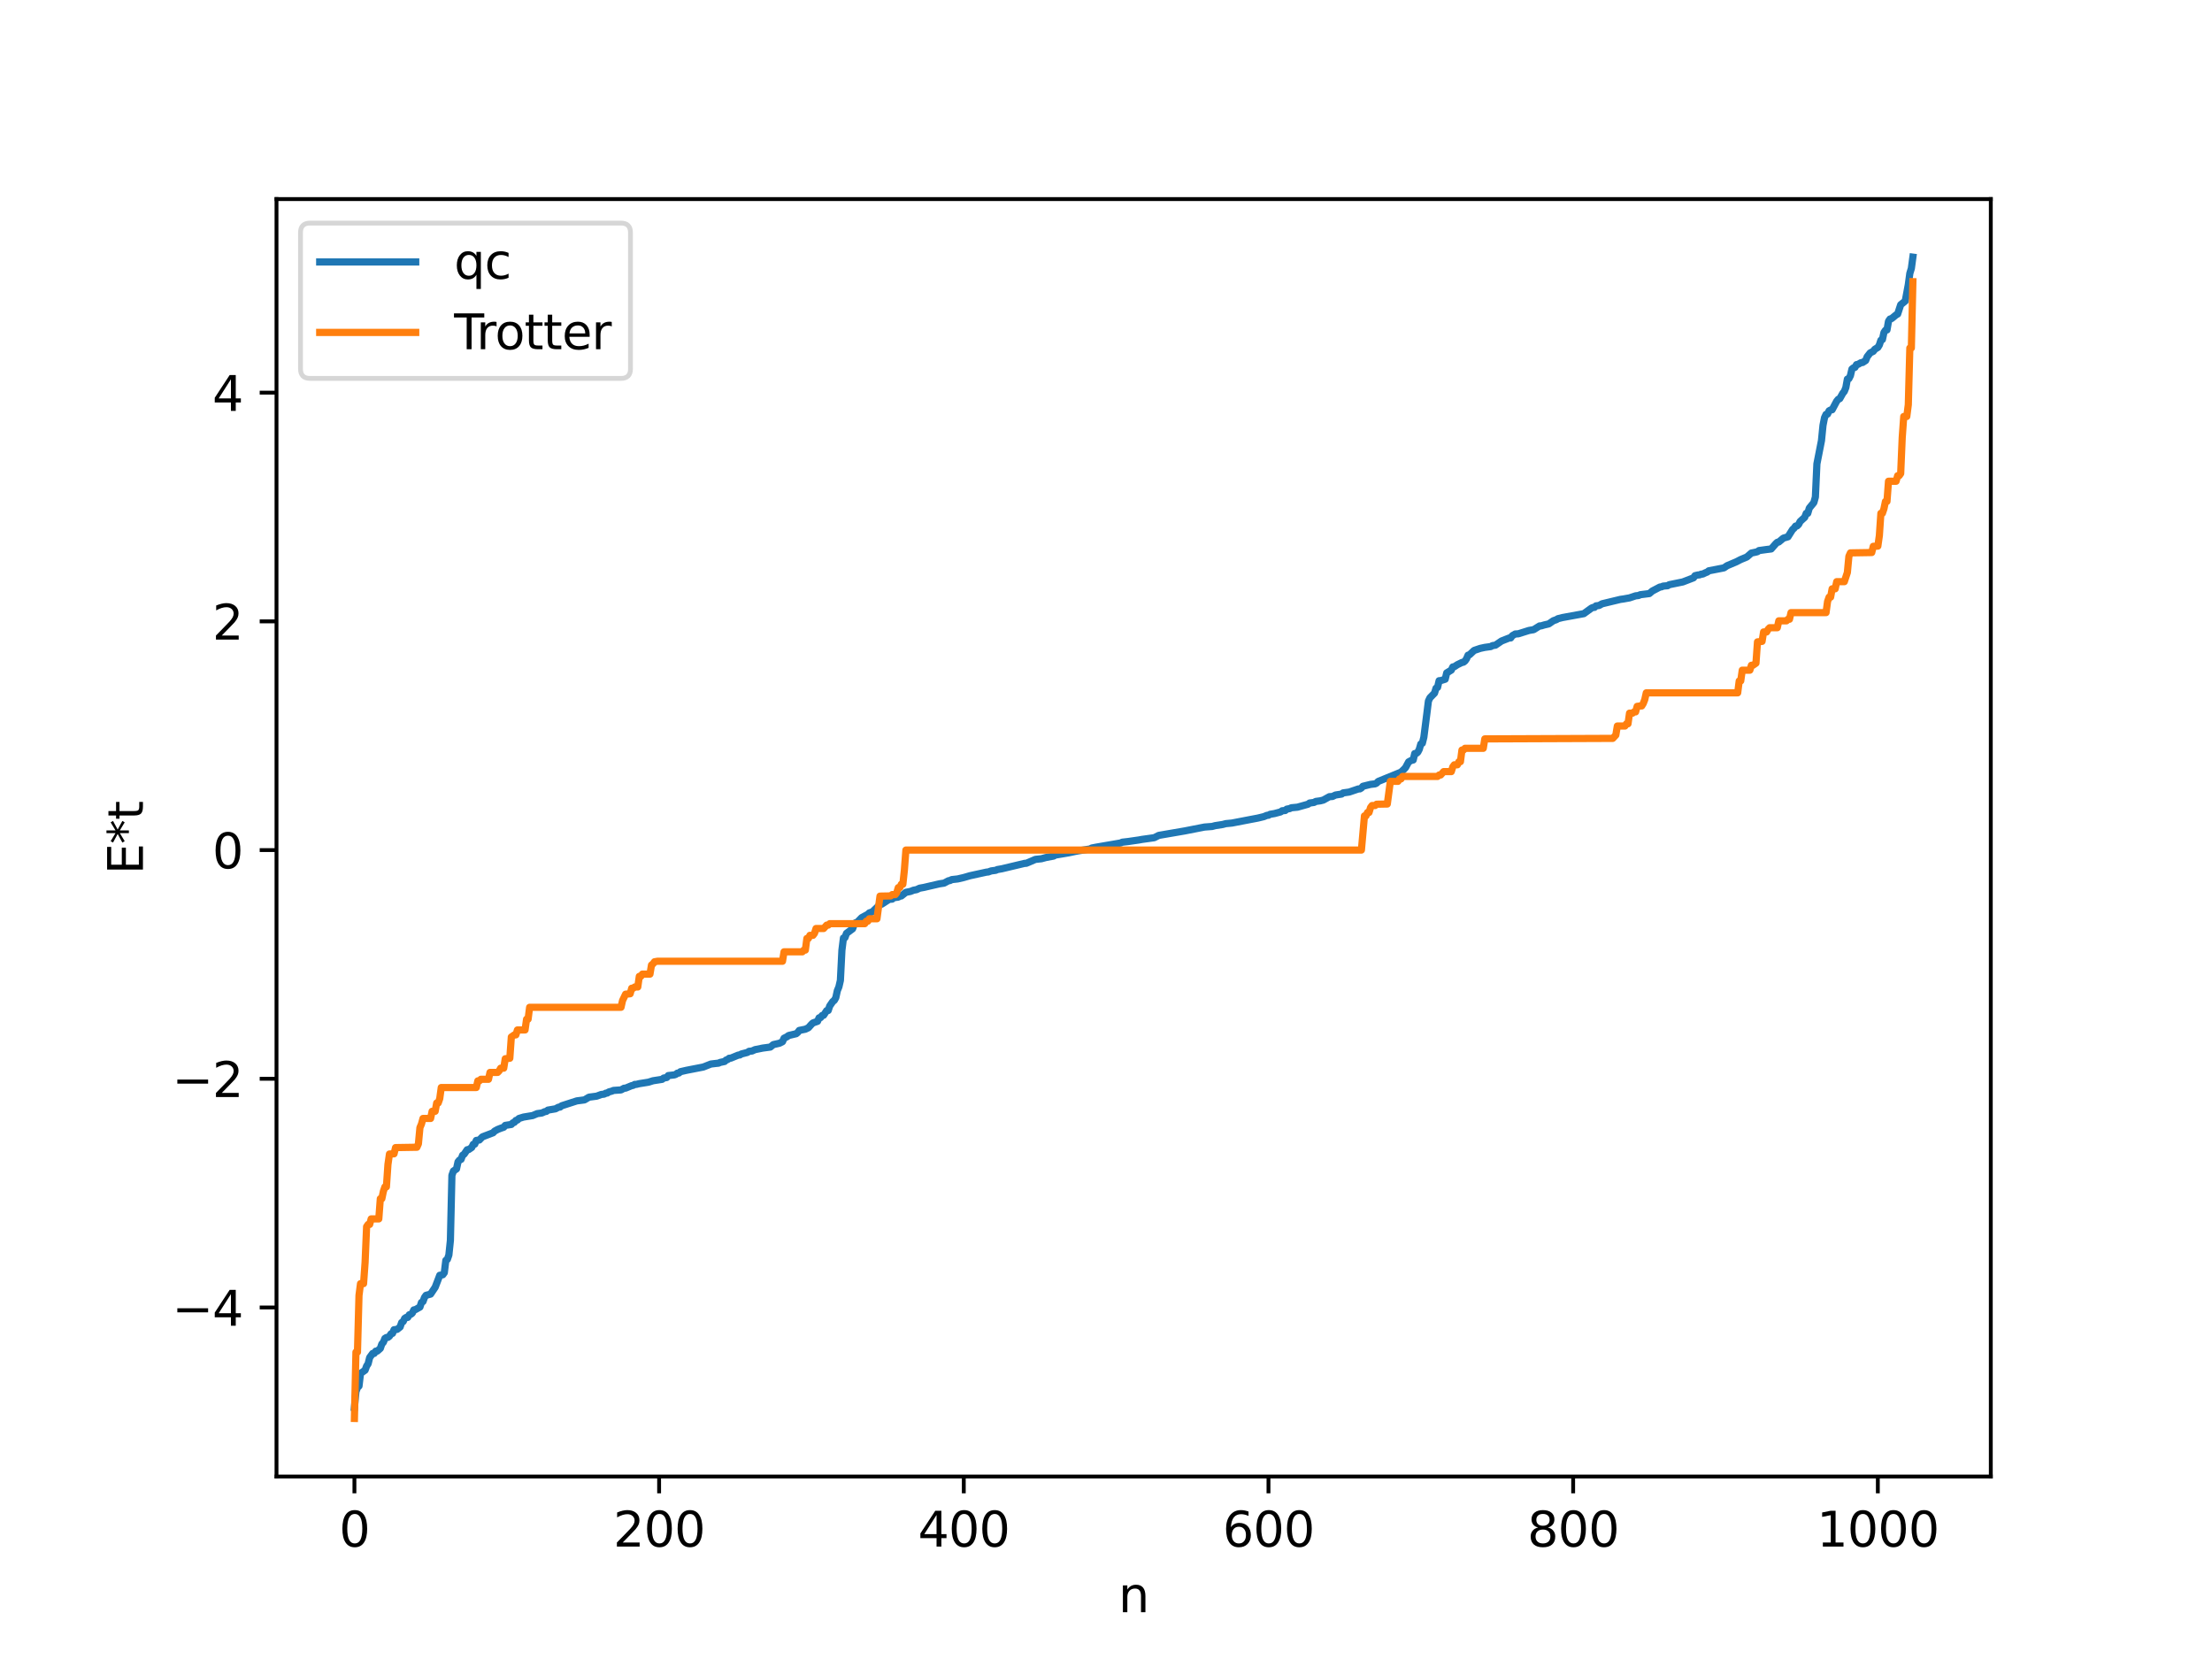 <?xml version="1.0" encoding="utf-8" standalone="no"?>
<!DOCTYPE svg PUBLIC "-//W3C//DTD SVG 1.1//EN"
  "http://www.w3.org/Graphics/SVG/1.1/DTD/svg11.dtd">
<svg xmlns:xlink="http://www.w3.org/1999/xlink" width="460.8pt" height="345.6pt" viewBox="0 0 460.8 345.6" xmlns="http://www.w3.org/2000/svg" version="1.1">
 <defs>
  <style type="text/css">*{stroke-linejoin: round; stroke-linecap: butt}</style>
 </defs>
 <g id="figure_1">
  <g id="patch_1">
   <path d="M 0 345.6 
L 460.8 345.6 
L 460.8 0 
L 0 0 
z
" style="fill: #ffffff"/>
  </g>
  <g id="axes_1">
   <g id="patch_2">
    <path d="M 57.6 307.584 
L 414.72 307.584 
L 414.72 41.472 
L 57.6 41.472 
z
" style="fill: #ffffff"/>
   </g>
   <g id="matplotlib.axis_1">
    <g id="xtick_1">
     <g id="line2d_1">
      <defs>
       <path id="m6f7b4baf12" d="M 0 0 
L 0 3.5 
" style="stroke: #000000; stroke-width: 0.8"/>
      </defs>
      <g>
       <use xlink:href="#m6f7b4baf12" x="73.833" y="307.584" style="stroke: #000000; stroke-width: 0.8"/>
      </g>
     </g>
     <g id="text_1">
      <!-- 0 -->
      <g transform="translate(70.651 322.182) scale(0.1 -0.1)">
       <defs>
        <path id="DejaVuSans-30" d="M 2034 4250 
Q 1547 4250 1301 3770 
Q 1056 3291 1056 2328 
Q 1056 1369 1301 889 
Q 1547 409 2034 409 
Q 2525 409 2770 889 
Q 3016 1369 3016 2328 
Q 3016 3291 2770 3770 
Q 2525 4250 2034 4250 
z
M 2034 4750 
Q 2819 4750 3233 4129 
Q 3647 3509 3647 2328 
Q 3647 1150 3233 529 
Q 2819 -91 2034 -91 
Q 1250 -91 836 529 
Q 422 1150 422 2328 
Q 422 3509 836 4129 
Q 1250 4750 2034 4750 
z
" transform="scale(0.016)"/>
       </defs>
       <use xlink:href="#DejaVuSans-30"/>
      </g>
     </g>
    </g>
    <g id="xtick_2">
     <g id="line2d_2">
      <g>
       <use xlink:href="#m6f7b4baf12" x="137.304" y="307.584" style="stroke: #000000; stroke-width: 0.8"/>
      </g>
     </g>
     <g id="text_2">
      <!-- 200 -->
      <g transform="translate(127.76 322.182) scale(0.1 -0.1)">
       <defs>
        <path id="DejaVuSans-32" d="M 1228 531 
L 3431 531 
L 3431 0 
L 469 0 
L 469 531 
Q 828 903 1448 1529 
Q 2069 2156 2228 2338 
Q 2531 2678 2651 2914 
Q 2772 3150 2772 3378 
Q 2772 3750 2511 3984 
Q 2250 4219 1831 4219 
Q 1534 4219 1204 4116 
Q 875 4013 500 3803 
L 500 4441 
Q 881 4594 1212 4672 
Q 1544 4750 1819 4750 
Q 2544 4750 2975 4387 
Q 3406 4025 3406 3419 
Q 3406 3131 3298 2873 
Q 3191 2616 2906 2266 
Q 2828 2175 2409 1742 
Q 1991 1309 1228 531 
z
" transform="scale(0.016)"/>
       </defs>
       <use xlink:href="#DejaVuSans-32"/>
       <use xlink:href="#DejaVuSans-30" x="63.623"/>
       <use xlink:href="#DejaVuSans-30" x="127.246"/>
      </g>
     </g>
    </g>
    <g id="xtick_3">
     <g id="line2d_3">
      <g>
       <use xlink:href="#m6f7b4baf12" x="200.775" y="307.584" style="stroke: #000000; stroke-width: 0.8"/>
      </g>
     </g>
     <g id="text_3">
      <!-- 400 -->
      <g transform="translate(191.231 322.182) scale(0.1 -0.1)">
       <defs>
        <path id="DejaVuSans-34" d="M 2419 4116 
L 825 1625 
L 2419 1625 
L 2419 4116 
z
M 2253 4666 
L 3047 4666 
L 3047 1625 
L 3713 1625 
L 3713 1100 
L 3047 1100 
L 3047 0 
L 2419 0 
L 2419 1100 
L 313 1100 
L 313 1709 
L 2253 4666 
z
" transform="scale(0.016)"/>
       </defs>
       <use xlink:href="#DejaVuSans-34"/>
       <use xlink:href="#DejaVuSans-30" x="63.623"/>
       <use xlink:href="#DejaVuSans-30" x="127.246"/>
      </g>
     </g>
    </g>
    <g id="xtick_4">
     <g id="line2d_4">
      <g>
       <use xlink:href="#m6f7b4baf12" x="264.246" y="307.584" style="stroke: #000000; stroke-width: 0.8"/>
      </g>
     </g>
     <g id="text_4">
      <!-- 600 -->
      <g transform="translate(254.702 322.182) scale(0.1 -0.1)">
       <defs>
        <path id="DejaVuSans-36" d="M 2113 2584 
Q 1688 2584 1439 2293 
Q 1191 2003 1191 1497 
Q 1191 994 1439 701 
Q 1688 409 2113 409 
Q 2538 409 2786 701 
Q 3034 994 3034 1497 
Q 3034 2003 2786 2293 
Q 2538 2584 2113 2584 
z
M 3366 4563 
L 3366 3988 
Q 3128 4100 2886 4159 
Q 2644 4219 2406 4219 
Q 1781 4219 1451 3797 
Q 1122 3375 1075 2522 
Q 1259 2794 1537 2939 
Q 1816 3084 2150 3084 
Q 2853 3084 3261 2657 
Q 3669 2231 3669 1497 
Q 3669 778 3244 343 
Q 2819 -91 2113 -91 
Q 1303 -91 875 529 
Q 447 1150 447 2328 
Q 447 3434 972 4092 
Q 1497 4750 2381 4750 
Q 2619 4750 2861 4703 
Q 3103 4656 3366 4563 
z
" transform="scale(0.016)"/>
       </defs>
       <use xlink:href="#DejaVuSans-36"/>
       <use xlink:href="#DejaVuSans-30" x="63.623"/>
       <use xlink:href="#DejaVuSans-30" x="127.246"/>
      </g>
     </g>
    </g>
    <g id="xtick_5">
     <g id="line2d_5">
      <g>
       <use xlink:href="#m6f7b4baf12" x="327.717" y="307.584" style="stroke: #000000; stroke-width: 0.8"/>
      </g>
     </g>
     <g id="text_5">
      <!-- 800 -->
      <g transform="translate(318.173 322.182) scale(0.1 -0.1)">
       <defs>
        <path id="DejaVuSans-38" d="M 2034 2216 
Q 1584 2216 1326 1975 
Q 1069 1734 1069 1313 
Q 1069 891 1326 650 
Q 1584 409 2034 409 
Q 2484 409 2743 651 
Q 3003 894 3003 1313 
Q 3003 1734 2745 1975 
Q 2488 2216 2034 2216 
z
M 1403 2484 
Q 997 2584 770 2862 
Q 544 3141 544 3541 
Q 544 4100 942 4425 
Q 1341 4750 2034 4750 
Q 2731 4750 3128 4425 
Q 3525 4100 3525 3541 
Q 3525 3141 3298 2862 
Q 3072 2584 2669 2484 
Q 3125 2378 3379 2068 
Q 3634 1759 3634 1313 
Q 3634 634 3220 271 
Q 2806 -91 2034 -91 
Q 1263 -91 848 271 
Q 434 634 434 1313 
Q 434 1759 690 2068 
Q 947 2378 1403 2484 
z
M 1172 3481 
Q 1172 3119 1398 2916 
Q 1625 2713 2034 2713 
Q 2441 2713 2670 2916 
Q 2900 3119 2900 3481 
Q 2900 3844 2670 4047 
Q 2441 4250 2034 4250 
Q 1625 4250 1398 4047 
Q 1172 3844 1172 3481 
z
" transform="scale(0.016)"/>
       </defs>
       <use xlink:href="#DejaVuSans-38"/>
       <use xlink:href="#DejaVuSans-30" x="63.623"/>
       <use xlink:href="#DejaVuSans-30" x="127.246"/>
      </g>
     </g>
    </g>
    <g id="xtick_6">
     <g id="line2d_6">
      <g>
       <use xlink:href="#m6f7b4baf12" x="391.188" y="307.584" style="stroke: #000000; stroke-width: 0.8"/>
      </g>
     </g>
     <g id="text_6">
      <!-- 1000 -->
      <g transform="translate(378.463 322.182) scale(0.1 -0.1)">
       <defs>
        <path id="DejaVuSans-31" d="M 794 531 
L 1825 531 
L 1825 4091 
L 703 3866 
L 703 4441 
L 1819 4666 
L 2450 4666 
L 2450 531 
L 3481 531 
L 3481 0 
L 794 0 
L 794 531 
z
" transform="scale(0.016)"/>
       </defs>
       <use xlink:href="#DejaVuSans-31"/>
       <use xlink:href="#DejaVuSans-30" x="63.623"/>
       <use xlink:href="#DejaVuSans-30" x="127.246"/>
       <use xlink:href="#DejaVuSans-30" x="190.869"/>
      </g>
     </g>
    </g>
    <g id="text_7">
     <!-- n -->
     <g transform="translate(232.991 335.861) scale(0.1 -0.1)">
      <defs>
       <path id="DejaVuSans-6e" d="M 3513 2113 
L 3513 0 
L 2938 0 
L 2938 2094 
Q 2938 2591 2744 2837 
Q 2550 3084 2163 3084 
Q 1697 3084 1428 2787 
Q 1159 2491 1159 1978 
L 1159 0 
L 581 0 
L 581 3500 
L 1159 3500 
L 1159 2956 
Q 1366 3272 1645 3428 
Q 1925 3584 2291 3584 
Q 2894 3584 3203 3211 
Q 3513 2838 3513 2113 
z
" transform="scale(0.016)"/>
      </defs>
      <use xlink:href="#DejaVuSans-6e"/>
     </g>
    </g>
   </g>
   <g id="matplotlib.axis_2">
    <g id="ytick_1">
     <g id="line2d_7">
      <defs>
       <path id="m324fcf887d" d="M 0 0 
L -3.5 0 
" style="stroke: #000000; stroke-width: 0.8"/>
      </defs>
      <g>
       <use xlink:href="#m324fcf887d" x="57.6" y="272.372" style="stroke: #000000; stroke-width: 0.8"/>
      </g>
     </g>
     <g id="text_8">
      <!-- −4 -->
      <g transform="translate(35.858 276.171) scale(0.1 -0.1)">
       <defs>
        <path id="DejaVuSans-2212" d="M 678 2272 
L 4684 2272 
L 4684 1741 
L 678 1741 
L 678 2272 
z
" transform="scale(0.016)"/>
       </defs>
       <use xlink:href="#DejaVuSans-2212"/>
       <use xlink:href="#DejaVuSans-34" x="83.789"/>
      </g>
     </g>
    </g>
    <g id="ytick_2">
     <g id="line2d_8">
      <g>
       <use xlink:href="#m324fcf887d" x="57.6" y="224.728" style="stroke: #000000; stroke-width: 0.8"/>
      </g>
     </g>
     <g id="text_9">
      <!-- −2 -->
      <g transform="translate(35.858 228.527) scale(0.1 -0.1)">
       <use xlink:href="#DejaVuSans-2212"/>
       <use xlink:href="#DejaVuSans-32" x="83.789"/>
      </g>
     </g>
    </g>
    <g id="ytick_3">
     <g id="line2d_9">
      <g>
       <use xlink:href="#m324fcf887d" x="57.6" y="177.084" style="stroke: #000000; stroke-width: 0.8"/>
      </g>
     </g>
     <g id="text_10">
      <!-- 0 -->
      <g transform="translate(44.237 180.884) scale(0.1 -0.1)">
       <use xlink:href="#DejaVuSans-30"/>
      </g>
     </g>
    </g>
    <g id="ytick_4">
     <g id="line2d_10">
      <g>
       <use xlink:href="#m324fcf887d" x="57.6" y="129.441" style="stroke: #000000; stroke-width: 0.8"/>
      </g>
     </g>
     <g id="text_11">
      <!-- 2 -->
      <g transform="translate(44.237 133.24) scale(0.1 -0.1)">
       <use xlink:href="#DejaVuSans-32"/>
      </g>
     </g>
    </g>
    <g id="ytick_5">
     <g id="line2d_11">
      <g>
       <use xlink:href="#m324fcf887d" x="57.6" y="81.797" style="stroke: #000000; stroke-width: 0.8"/>
      </g>
     </g>
     <g id="text_12">
      <!-- 4 -->
      <g transform="translate(44.237 85.597) scale(0.1 -0.1)">
       <use xlink:href="#DejaVuSans-34"/>
      </g>
     </g>
    </g>
    <g id="text_13">
     <!-- E*t -->
     <g transform="translate(29.778 182.148) rotate(-90) scale(0.1 -0.1)">
      <defs>
       <path id="DejaVuSans-45" d="M 628 4666 
L 3578 4666 
L 3578 4134 
L 1259 4134 
L 1259 2753 
L 3481 2753 
L 3481 2222 
L 1259 2222 
L 1259 531 
L 3634 531 
L 3634 0 
L 628 0 
L 628 4666 
z
" transform="scale(0.016)"/>
       <path id="DejaVuSans-2a" d="M 3009 3897 
L 1888 3291 
L 3009 2681 
L 2828 2375 
L 1778 3009 
L 1778 1831 
L 1422 1831 
L 1422 3009 
L 372 2375 
L 191 2681 
L 1313 3291 
L 191 3897 
L 372 4206 
L 1422 3572 
L 1422 4750 
L 1778 4750 
L 1778 3572 
L 2828 4206 
L 3009 3897 
z
" transform="scale(0.016)"/>
       <path id="DejaVuSans-74" d="M 1172 4494 
L 1172 3500 
L 2356 3500 
L 2356 3053 
L 1172 3053 
L 1172 1153 
Q 1172 725 1289 603 
Q 1406 481 1766 481 
L 2356 481 
L 2356 0 
L 1766 0 
Q 1100 0 847 248 
Q 594 497 594 1153 
L 594 3053 
L 172 3053 
L 172 3500 
L 594 3500 
L 594 4494 
L 1172 4494 
z
" transform="scale(0.016)"/>
      </defs>
      <use xlink:href="#DejaVuSans-45"/>
      <use xlink:href="#DejaVuSans-2a" x="63.184"/>
      <use xlink:href="#DejaVuSans-74" x="113.184"/>
     </g>
    </g>
   </g>
   <g id="line2d_12">
    <path d="M 73.833 293.216 
L 74.15 289.905 
L 74.467 289.046 
L 74.785 288.75 
L 75.102 286.111 
L 76.054 285.439 
L 76.372 284.579 
L 76.689 284.093 
L 77.006 282.8 
L 77.641 281.941 
L 77.958 281.939 
L 78.276 281.465 
L 78.593 281.458 
L 79.228 280.898 
L 79.545 279.974 
L 79.862 279.627 
L 80.18 278.82 
L 80.497 278.628 
L 80.815 278.6 
L 81.132 278.352 
L 81.449 277.87 
L 81.767 277.769 
L 82.084 277.003 
L 82.719 276.937 
L 83.353 276.431 
L 83.671 275.507 
L 83.988 275.305 
L 84.305 274.648 
L 84.623 274.439 
L 84.94 274.438 
L 85.258 273.89 
L 85.575 273.8 
L 85.892 273.542 
L 86.21 272.876 
L 86.527 272.822 
L 87.479 272.284 
L 87.796 271.325 
L 88.114 271.144 
L 88.431 270.277 
L 88.748 269.84 
L 89.7 269.584 
L 90.653 268.161 
L 91.287 266.517 
L 91.605 265.666 
L 92.239 265.559 
L 92.557 265.125 
L 92.874 262.56 
L 93.191 262.357 
L 93.509 261.435 
L 93.826 258.399 
L 94.143 244.834 
L 94.461 243.945 
L 95.096 243.51 
L 95.413 242.039 
L 95.73 241.656 
L 96.048 241.521 
L 96.365 240.662 
L 96.682 240.452 
L 97.317 239.514 
L 97.634 239.474 
L 98.269 239.041 
L 98.586 238.383 
L 98.904 238.342 
L 99.221 237.572 
L 99.856 237.484 
L 100.491 236.827 
L 102.712 235.979 
L 103.029 235.641 
L 103.664 235.292 
L 104.299 235.041 
L 104.934 234.826 
L 105.251 234.441 
L 106.52 234.245 
L 106.838 233.907 
L 107.155 233.801 
L 107.472 233.403 
L 107.79 233.325 
L 108.107 232.999 
L 109.059 232.705 
L 110.963 232.389 
L 111.915 231.989 
L 112.867 231.859 
L 113.502 231.573 
L 113.82 231.523 
L 114.137 231.257 
L 115.724 230.986 
L 116.358 230.644 
L 116.676 230.625 
L 116.993 230.36 
L 120.167 229.334 
L 121.753 229.127 
L 122.705 228.56 
L 124.292 228.352 
L 125.244 228.001 
L 125.879 227.924 
L 126.196 227.727 
L 126.514 227.701 
L 126.831 227.469 
L 127.466 227.303 
L 127.783 227.157 
L 129.37 227.051 
L 130.005 226.697 
L 130.322 226.682 
L 131.591 226.16 
L 131.909 226.1 
L 132.226 225.902 
L 132.543 225.9 
L 133.178 225.746 
L 135.082 225.441 
L 136.034 225.141 
L 137.939 224.844 
L 138.256 224.58 
L 138.891 224.469 
L 139.208 224.065 
L 140.477 223.917 
L 140.795 223.804 
L 141.112 223.554 
L 141.429 223.535 
L 141.747 223.252 
L 143.016 222.961 
L 146.507 222.282 
L 148.094 221.656 
L 149.363 221.505 
L 149.681 221.483 
L 149.998 221.325 
L 150.95 221.123 
L 151.267 220.819 
L 151.585 220.721 
L 151.902 220.453 
L 152.22 220.444 
L 153.806 219.791 
L 154.124 219.766 
L 154.441 219.564 
L 155.71 219.238 
L 156.028 219.011 
L 156.662 218.945 
L 157.297 218.655 
L 158.884 218.336 
L 160.471 218.123 
L 161.105 217.609 
L 162.375 217.326 
L 163.01 216.999 
L 163.327 216.284 
L 163.962 215.967 
L 164.279 215.719 
L 165.866 215.338 
L 166.183 215.076 
L 166.5 214.657 
L 167.77 214.401 
L 168.405 214.102 
L 169.039 213.387 
L 169.357 213.091 
L 170.309 212.763 
L 170.626 212.034 
L 170.943 211.985 
L 171.261 211.552 
L 171.578 211.496 
L 172.213 210.527 
L 172.53 210.507 
L 172.848 209.559 
L 173.482 208.639 
L 173.8 208.399 
L 174.117 207.825 
L 174.434 206.366 
L 174.752 205.602 
L 175.069 204.239 
L 175.386 197.961 
L 175.704 195.397 
L 176.021 195.319 
L 176.339 194.434 
L 177.608 193.486 
L 177.925 192.651 
L 178.243 192.219 
L 178.56 192.14 
L 179.512 191.16 
L 180.781 190.477 
L 181.099 190.168 
L 181.734 189.959 
L 183.32 188.431 
L 183.638 188.376 
L 185.224 187.355 
L 185.859 187.301 
L 186.177 187.016 
L 187.129 186.887 
L 187.446 186.684 
L 187.763 186.647 
L 188.715 185.888 
L 189.667 185.702 
L 190.302 185.448 
L 190.937 185.33 
L 191.572 185.028 
L 192.524 184.854 
L 193.158 184.704 
L 195.697 184.118 
L 196.332 184.018 
L 196.649 183.977 
L 197.601 183.469 
L 197.919 183.435 
L 198.236 183.242 
L 199.505 183.099 
L 200.775 182.804 
L 202.044 182.435 
L 205.535 181.672 
L 205.853 181.653 
L 206.487 181.425 
L 207.439 181.299 
L 207.757 181.148 
L 208.709 180.981 
L 213.469 179.849 
L 213.786 179.842 
L 214.421 179.577 
L 215.691 179.029 
L 216.96 178.889 
L 217.912 178.629 
L 219.499 178.334 
L 219.816 178.13 
L 221.403 177.866 
L 222.038 177.758 
L 222.672 177.65 
L 223.942 177.378 
L 224.577 177.257 
L 227.115 176.845 
L 227.433 176.657 
L 228.385 176.474 
L 233.462 175.603 
L 233.78 175.445 
L 235.049 175.3 
L 237.271 174.979 
L 237.905 174.863 
L 240.444 174.509 
L 241.396 174.026 
L 246.791 173.099 
L 250.917 172.29 
L 252.504 172.168 
L 253.139 171.997 
L 254.725 171.749 
L 255.36 171.58 
L 256.629 171.457 
L 260.438 170.725 
L 262.024 170.423 
L 263.294 170.116 
L 263.929 169.851 
L 264.246 169.83 
L 264.563 169.637 
L 265.515 169.475 
L 266.785 169.132 
L 267.102 168.895 
L 267.737 168.843 
L 268.054 168.561 
L 268.689 168.439 
L 269.006 168.273 
L 270.276 168.153 
L 272.497 167.531 
L 272.815 167.285 
L 273.767 167.158 
L 274.084 166.956 
L 275.036 166.827 
L 275.671 166.668 
L 276.94 165.962 
L 277.575 165.923 
L 278.21 165.617 
L 279.479 165.42 
L 279.796 165.177 
L 281.066 164.997 
L 282.97 164.351 
L 283.287 164.338 
L 283.605 164.153 
L 283.922 163.794 
L 285.509 163.402 
L 286.461 163.29 
L 286.778 163.132 
L 287.096 162.793 
L 291.856 160.854 
L 292.491 160.245 
L 292.808 159.895 
L 293.443 158.711 
L 294.077 158.373 
L 294.395 158.321 
L 294.712 156.981 
L 295.029 156.96 
L 295.347 156.704 
L 295.664 156.093 
L 295.981 154.978 
L 296.299 154.834 
L 296.616 153.566 
L 297.251 148.564 
L 297.568 146.029 
L 297.886 145.36 
L 298.838 144.386 
L 299.155 143.354 
L 299.472 143.191 
L 299.79 141.806 
L 300.107 141.791 
L 301.059 141.493 
L 301.377 140.174 
L 302.329 139.596 
L 302.646 138.934 
L 302.963 138.887 
L 303.598 138.468 
L 304.55 138.006 
L 304.867 137.943 
L 305.185 137.695 
L 305.502 137.243 
L 305.82 136.488 
L 306.137 136.393 
L 307.089 135.499 
L 308.358 135.069 
L 309.31 134.863 
L 310.58 134.688 
L 310.897 134.493 
L 311.532 134.399 
L 312.801 133.531 
L 314.388 132.904 
L 314.705 132.896 
L 315.023 132.438 
L 315.658 132.07 
L 316.292 132.033 
L 318.514 131.335 
L 319.148 131.224 
L 319.466 131.178 
L 320.735 130.39 
L 321.053 130.381 
L 321.687 130.188 
L 322.639 129.967 
L 323.591 129.311 
L 324.226 129.085 
L 324.543 128.885 
L 325.496 128.646 
L 329.939 127.836 
L 331.525 126.686 
L 331.843 126.539 
L 332.16 126.529 
L 332.477 126.213 
L 333.112 126.136 
L 333.747 125.78 
L 337.555 124.864 
L 338.19 124.777 
L 338.824 124.661 
L 339.459 124.55 
L 340.729 124.123 
L 341.363 124.054 
L 341.681 123.892 
L 343.585 123.651 
L 344.22 123.114 
L 345.806 122.283 
L 346.124 122.256 
L 346.441 122.098 
L 347.393 122.016 
L 347.71 121.808 
L 350.567 121.227 
L 352.788 120.372 
L 353.105 119.922 
L 353.74 119.771 
L 354.058 119.762 
L 354.375 119.602 
L 354.692 119.595 
L 355.327 119.286 
L 355.644 119.181 
L 355.962 118.913 
L 359.135 118.296 
L 359.77 117.853 
L 361.674 117.05 
L 362.626 116.561 
L 363.896 116.032 
L 364.848 115.21 
L 365.8 115.01 
L 366.117 114.922 
L 366.434 114.69 
L 368.021 114.471 
L 368.973 114.355 
L 369.925 113.267 
L 370.243 112.971 
L 370.56 112.9 
L 371.512 112.103 
L 372.464 111.829 
L 373.416 110.319 
L 373.734 110.041 
L 374.051 109.59 
L 374.368 109.555 
L 374.686 109.243 
L 375.003 108.627 
L 375.955 107.762 
L 376.272 106.937 
L 376.59 106.935 
L 376.907 105.854 
L 377.859 104.698 
L 378.177 103.545 
L 378.494 96.633 
L 379.446 91.786 
L 379.763 88.606 
L 380.081 87.002 
L 380.398 86.325 
L 380.715 86.252 
L 381.033 85.581 
L 381.35 85.402 
L 381.667 85.359 
L 382.62 83.568 
L 382.937 83.182 
L 383.254 83.05 
L 383.889 81.925 
L 384.206 81.537 
L 384.524 80.734 
L 384.841 78.975 
L 385.158 78.88 
L 385.476 78.249 
L 385.793 76.882 
L 386.11 76.624 
L 386.428 76.527 
L 386.745 75.957 
L 387.062 75.904 
L 387.697 75.541 
L 388.015 75.516 
L 388.649 75.107 
L 388.967 74.311 
L 389.601 73.505 
L 390.236 73.189 
L 390.553 72.762 
L 391.188 72.378 
L 391.505 71.861 
L 391.823 70.878 
L 392.14 70.736 
L 392.458 69.264 
L 392.775 68.801 
L 393.092 68.73 
L 393.41 66.911 
L 393.727 66.456 
L 394.044 66.376 
L 394.996 65.592 
L 395.314 65.418 
L 395.948 63.483 
L 396.9 62.708 
L 397.535 59.298 
L 397.853 56.944 
L 398.17 55.922 
L 398.487 53.568 
L 398.487 53.568 
" clip-path="url(#p0b9c5f7e70)" style="fill: none; stroke: #1f77b4; stroke-width: 1.5; stroke-linecap: square"/>
   </g>
   <g id="line2d_13">
    <path d="M 73.833 295.488 
L 74.15 281.672 
L 74.467 281.672 
L 74.785 269.861 
L 75.102 267.408 
L 75.737 267.408 
L 76.054 262.989 
L 76.372 255.53 
L 76.689 255.072 
L 77.006 255.072 
L 77.324 253.918 
L 78.91 253.918 
L 79.228 249.709 
L 79.545 249.709 
L 79.862 248.186 
L 80.18 247.244 
L 80.497 247.244 
L 80.815 242.591 
L 81.132 240.4 
L 82.084 240.363 
L 82.401 239.066 
L 86.844 238.993 
L 87.162 238.283 
L 87.479 234.911 
L 87.796 234.165 
L 88.114 232.998 
L 89.7 232.998 
L 90.018 231.506 
L 90.653 231.506 
L 90.97 229.773 
L 91.287 229.773 
L 91.605 228.871 
L 91.922 226.549 
L 99.221 226.549 
L 99.539 225.166 
L 99.856 225.166 
L 100.173 224.838 
L 101.76 224.838 
L 102.077 223.405 
L 103.664 223.405 
L 103.981 223.081 
L 104.299 222.522 
L 104.934 222.522 
L 105.251 220.556 
L 106.203 220.456 
L 106.52 216.019 
L 107.155 215.58 
L 107.472 215.58 
L 107.79 214.558 
L 109.377 214.558 
L 109.694 212.315 
L 110.011 212.315 
L 110.329 209.838 
L 129.37 209.838 
L 129.687 208.43 
L 130.322 207.106 
L 131.274 207.021 
L 131.591 205.869 
L 131.909 205.869 
L 132.226 205.606 
L 132.861 205.606 
L 133.178 203.389 
L 133.496 203.389 
L 133.813 202.925 
L 135.4 202.925 
L 135.717 201.034 
L 136.034 200.779 
L 136.352 200.352 
L 136.986 200.245 
L 163.01 200.245 
L 163.327 198.282 
L 167.135 198.282 
L 167.453 197.923 
L 167.77 197.923 
L 168.087 195.495 
L 168.405 195.495 
L 168.722 194.847 
L 169.357 194.847 
L 169.674 194.428 
L 169.991 193.426 
L 171.578 193.426 
L 172.213 192.72 
L 172.53 192.72 
L 172.848 192.42 
L 180.147 192.42 
L 180.464 191.904 
L 180.781 191.904 
L 181.099 191.398 
L 182.686 191.398 
L 183.32 186.678 
L 185.542 186.636 
L 185.859 186.361 
L 186.494 186.361 
L 186.811 185.947 
L 187.129 184.909 
L 187.446 184.909 
L 187.763 184.206 
L 188.081 184.206 
L 188.398 181.271 
L 188.715 177.084 
L 283.605 177.084 
L 284.239 169.963 
L 284.557 169.963 
L 284.874 169.26 
L 285.191 169.26 
L 285.509 168.222 
L 285.826 167.808 
L 286.461 167.808 
L 286.778 167.533 
L 289 167.491 
L 289.634 162.771 
L 291.221 162.771 
L 291.539 162.265 
L 291.856 162.265 
L 292.173 161.749 
L 299.472 161.749 
L 299.79 161.449 
L 300.107 161.449 
L 300.742 160.743 
L 302.329 160.743 
L 302.646 159.741 
L 302.963 159.322 
L 303.598 159.322 
L 303.915 158.674 
L 304.233 158.674 
L 304.55 156.245 
L 304.867 156.245 
L 305.185 155.887 
L 308.993 155.887 
L 309.31 153.924 
L 335.968 153.817 
L 336.603 153.135 
L 336.92 151.244 
L 338.507 151.244 
L 338.824 150.78 
L 339.142 150.78 
L 339.459 148.563 
L 340.094 148.563 
L 340.411 148.3 
L 340.729 148.3 
L 341.046 147.148 
L 341.681 147.063 
L 341.998 147.063 
L 342.315 146.551 
L 342.633 145.739 
L 342.95 144.331 
L 361.991 144.331 
L 362.309 141.854 
L 362.626 141.854 
L 362.943 139.611 
L 364.53 139.611 
L 364.848 138.589 
L 365.165 138.589 
L 365.8 138.15 
L 366.117 133.712 
L 367.069 133.613 
L 367.386 131.647 
L 368.021 131.647 
L 368.339 131.088 
L 368.656 130.764 
L 370.243 130.764 
L 370.56 129.33 
L 372.147 129.33 
L 372.464 129.003 
L 372.781 129.003 
L 373.099 127.62 
L 380.398 127.62 
L 380.715 125.298 
L 381.033 124.396 
L 381.35 124.396 
L 381.667 122.663 
L 382.302 122.663 
L 382.62 121.171 
L 384.206 121.171 
L 384.841 119.258 
L 385.158 115.886 
L 385.476 115.176 
L 389.919 115.103 
L 390.236 113.806 
L 391.188 113.769 
L 391.505 111.578 
L 391.823 106.924 
L 392.14 106.924 
L 392.458 105.983 
L 392.775 104.46 
L 393.092 104.46 
L 393.41 100.251 
L 394.996 100.251 
L 395.314 99.097 
L 395.631 99.097 
L 395.948 98.639 
L 396.266 91.18 
L 396.583 86.761 
L 397.218 86.761 
L 397.535 84.308 
L 397.853 72.497 
L 398.17 72.497 
L 398.487 58.681 
L 398.487 58.681 
" clip-path="url(#p0b9c5f7e70)" style="fill: none; stroke: #ff7f0e; stroke-width: 1.5; stroke-linecap: square"/>
   </g>
   <g id="patch_3">
    <path d="M 57.6 307.584 
L 57.6 41.472 
" style="fill: none; stroke: #000000; stroke-width: 0.8; stroke-linejoin: miter; stroke-linecap: square"/>
   </g>
   <g id="patch_4">
    <path d="M 414.72 307.584 
L 414.72 41.472 
" style="fill: none; stroke: #000000; stroke-width: 0.8; stroke-linejoin: miter; stroke-linecap: square"/>
   </g>
   <g id="patch_5">
    <path d="M 57.6 307.584 
L 414.72 307.584 
" style="fill: none; stroke: #000000; stroke-width: 0.8; stroke-linejoin: miter; stroke-linecap: square"/>
   </g>
   <g id="patch_6">
    <path d="M 57.6 41.472 
L 414.72 41.472 
" style="fill: none; stroke: #000000; stroke-width: 0.8; stroke-linejoin: miter; stroke-linecap: square"/>
   </g>
   <g id="legend_1">
    <g id="patch_7">
     <path d="M 64.6 78.828 
L 129.342 78.828 
Q 131.342 78.828 131.342 76.828 
L 131.342 48.472 
Q 131.342 46.472 129.342 46.472 
L 64.6 46.472 
Q 62.6 46.472 62.6 48.472 
L 62.6 76.828 
Q 62.6 78.828 64.6 78.828 
z
" style="fill: #ffffff; opacity: 0.8; stroke: #cccccc; stroke-linejoin: miter"/>
    </g>
    <g id="line2d_14">
     <path d="M 66.6 54.57 
L 76.6 54.57 
L 86.6 54.57 
" style="fill: none; stroke: #1f77b4; stroke-width: 1.5; stroke-linecap: square"/>
    </g>
    <g id="text_14">
     <!-- qc -->
     <g transform="translate(94.6 58.07) scale(0.1 -0.1)">
      <defs>
       <path id="DejaVuSans-71" d="M 947 1747 
Q 947 1113 1208 752 
Q 1469 391 1925 391 
Q 2381 391 2643 752 
Q 2906 1113 2906 1747 
Q 2906 2381 2643 2742 
Q 2381 3103 1925 3103 
Q 1469 3103 1208 2742 
Q 947 2381 947 1747 
z
M 2906 525 
Q 2725 213 2448 61 
Q 2172 -91 1784 -91 
Q 1150 -91 751 415 
Q 353 922 353 1747 
Q 353 2572 751 3078 
Q 1150 3584 1784 3584 
Q 2172 3584 2448 3432 
Q 2725 3281 2906 2969 
L 2906 3500 
L 3481 3500 
L 3481 -1331 
L 2906 -1331 
L 2906 525 
z
" transform="scale(0.016)"/>
       <path id="DejaVuSans-63" d="M 3122 3366 
L 3122 2828 
Q 2878 2963 2633 3030 
Q 2388 3097 2138 3097 
Q 1578 3097 1268 2742 
Q 959 2388 959 1747 
Q 959 1106 1268 751 
Q 1578 397 2138 397 
Q 2388 397 2633 464 
Q 2878 531 3122 666 
L 3122 134 
Q 2881 22 2623 -34 
Q 2366 -91 2075 -91 
Q 1284 -91 818 406 
Q 353 903 353 1747 
Q 353 2603 823 3093 
Q 1294 3584 2113 3584 
Q 2378 3584 2631 3529 
Q 2884 3475 3122 3366 
z
" transform="scale(0.016)"/>
      </defs>
      <use xlink:href="#DejaVuSans-71"/>
      <use xlink:href="#DejaVuSans-63" x="63.477"/>
     </g>
    </g>
    <g id="line2d_15">
     <path d="M 66.6 69.249 
L 76.6 69.249 
L 86.6 69.249 
" style="fill: none; stroke: #ff7f0e; stroke-width: 1.5; stroke-linecap: square"/>
    </g>
    <g id="text_15">
     <!-- Trotter -->
     <g transform="translate(94.6 72.749) scale(0.1 -0.1)">
      <defs>
       <path id="DejaVuSans-54" d="M -19 4666 
L 3928 4666 
L 3928 4134 
L 2272 4134 
L 2272 0 
L 1638 0 
L 1638 4134 
L -19 4134 
L -19 4666 
z
" transform="scale(0.016)"/>
       <path id="DejaVuSans-72" d="M 2631 2963 
Q 2534 3019 2420 3045 
Q 2306 3072 2169 3072 
Q 1681 3072 1420 2755 
Q 1159 2438 1159 1844 
L 1159 0 
L 581 0 
L 581 3500 
L 1159 3500 
L 1159 2956 
Q 1341 3275 1631 3429 
Q 1922 3584 2338 3584 
Q 2397 3584 2469 3576 
Q 2541 3569 2628 3553 
L 2631 2963 
z
" transform="scale(0.016)"/>
       <path id="DejaVuSans-6f" d="M 1959 3097 
Q 1497 3097 1228 2736 
Q 959 2375 959 1747 
Q 959 1119 1226 758 
Q 1494 397 1959 397 
Q 2419 397 2687 759 
Q 2956 1122 2956 1747 
Q 2956 2369 2687 2733 
Q 2419 3097 1959 3097 
z
M 1959 3584 
Q 2709 3584 3137 3096 
Q 3566 2609 3566 1747 
Q 3566 888 3137 398 
Q 2709 -91 1959 -91 
Q 1206 -91 779 398 
Q 353 888 353 1747 
Q 353 2609 779 3096 
Q 1206 3584 1959 3584 
z
" transform="scale(0.016)"/>
       <path id="DejaVuSans-65" d="M 3597 1894 
L 3597 1613 
L 953 1613 
Q 991 1019 1311 708 
Q 1631 397 2203 397 
Q 2534 397 2845 478 
Q 3156 559 3463 722 
L 3463 178 
Q 3153 47 2828 -22 
Q 2503 -91 2169 -91 
Q 1331 -91 842 396 
Q 353 884 353 1716 
Q 353 2575 817 3079 
Q 1281 3584 2069 3584 
Q 2775 3584 3186 3129 
Q 3597 2675 3597 1894 
z
M 3022 2063 
Q 3016 2534 2758 2815 
Q 2500 3097 2075 3097 
Q 1594 3097 1305 2825 
Q 1016 2553 972 2059 
L 3022 2063 
z
" transform="scale(0.016)"/>
      </defs>
      <use xlink:href="#DejaVuSans-54"/>
      <use xlink:href="#DejaVuSans-72" x="46.334"/>
      <use xlink:href="#DejaVuSans-6f" x="85.197"/>
      <use xlink:href="#DejaVuSans-74" x="146.379"/>
      <use xlink:href="#DejaVuSans-74" x="185.588"/>
      <use xlink:href="#DejaVuSans-65" x="224.797"/>
      <use xlink:href="#DejaVuSans-72" x="286.32"/>
     </g>
    </g>
   </g>
  </g>
 </g>
 <defs>
  <clipPath id="p0b9c5f7e70">
   <rect x="57.6" y="41.472" width="357.12" height="266.112"/>
  </clipPath>
 </defs>
</svg>
